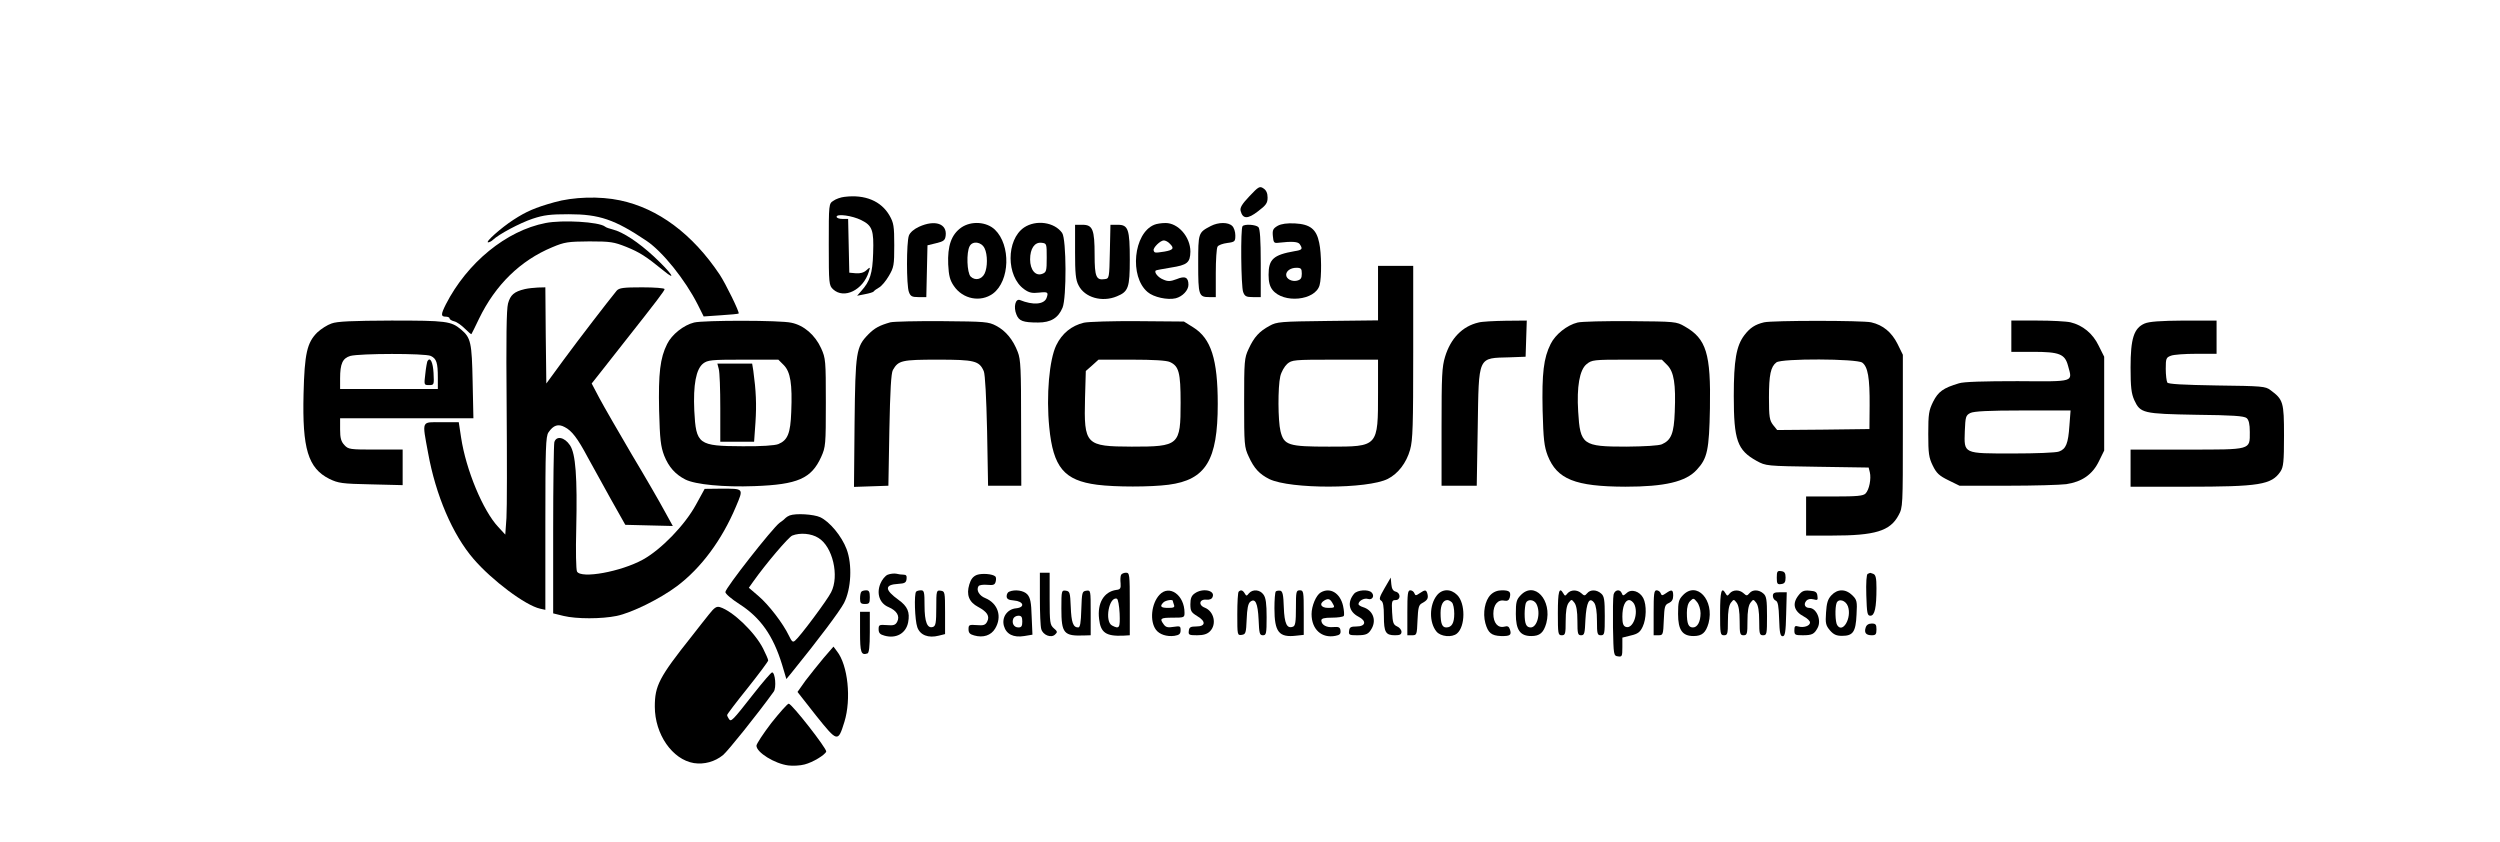 <?xml version="1.0" standalone="no"?>
<!DOCTYPE svg PUBLIC "-//W3C//DTD SVG 20010904//EN"
 "http://www.w3.org/TR/2001/REC-SVG-20010904/DTD/svg10.dtd">
<svg version="1.0" xmlns="http://www.w3.org/2000/svg"
 width="1279pt" height="431pt" viewBox="0 0 1279 431"
 preserveAspectRatio="xMidYMid meet">

<g transform="translate(0,431) scale(0.1,-0.1)"
fill="#000000" stroke="none">
<path d="M6392 3306 c-39 -41 -49 -59 -45 -75 11 -42 36 -43 89 -2 41 31 49
42 49 70 0 23 -7 38 -21 47 -19 13 -25 10 -72 -40z"/>
<path d="M4321 3303 c-19 -2 -45 -11 -57 -20 -24 -15 -24 -16 -24 -224 0 -201
1 -209 22 -229 56 -52 154 -4 183 90 8 25 7 25 -13 7 -13 -12 -32 -17 -54 -15
l-33 3 -3 138 -3 137 -29 0 c-17 0 -30 5 -30 11 0 17 80 6 126 -17 57 -28 65
-52 61 -169 -3 -104 -16 -144 -61 -194 l-21 -24 40 8 c22 4 42 10 45 14 3 5
15 13 27 20 12 6 35 33 50 59 26 44 28 55 28 157 0 98 -3 115 -24 152 -43 75
-126 109 -230 96z"/>
<path d="M2835 3275 c-97 -27 -143 -47 -209 -90 -63 -41 -145 -114 -129 -115
6 0 18 6 25 13 29 28 137 86 203 108 57 19 91 23 185 23 156 0 235 -27 396
-135 83 -55 199 -200 263 -326 l31 -62 87 6 c49 3 90 7 92 9 6 5 -67 154 -97
199 -139 208 -315 339 -510 380 -104 22 -239 18 -337 -10z"/>
<path d="M2791 3169 c-201 -39 -401 -203 -510 -416 -26 -52 -26 -63 -1 -63 11
0 20 -4 20 -9 0 -5 11 -12 24 -15 13 -3 37 -20 55 -38 17 -17 32 -30 33 -27 2
2 19 38 39 79 84 173 211 297 374 365 64 27 81 29 190 30 109 0 126 -3 189
-28 69 -28 100 -48 190 -121 74 -61 41 -12 -49 72 -79 73 -158 125 -210 138
-16 4 -35 10 -40 15 -31 24 -217 35 -304 18z"/>
<path d="M4702 3150 c-26 -12 -46 -29 -52 -45 -13 -34 -13 -256 0 -289 8 -22
16 -26 49 -26 l40 0 3 133 3 132 45 11 c38 9 45 15 48 38 8 62 -55 83 -136 46z"/>
<path d="M4918 3146 c-51 -36 -71 -94 -67 -189 3 -58 9 -81 29 -110 46 -68
137 -85 200 -39 87 65 92 248 10 327 -43 41 -121 46 -172 11z m119 -106 c16
-32 16 -98 0 -130 -15 -30 -48 -37 -71 -15 -19 19 -23 124 -5 156 15 28 60 22
76 -11z"/>
<path d="M5239 3146 c-92 -63 -92 -250 1 -316 25 -18 41 -21 76 -17 45 5 49 2
38 -28 -13 -33 -70 -37 -136 -10 -23 9 -34 -36 -18 -74 13 -33 33 -41 111 -41
65 0 103 23 125 76 21 50 20 351 -2 382 -39 56 -134 69 -195 28z m116 -155 c0
-68 -2 -74 -23 -82 -34 -13 -62 20 -62 74 0 55 23 89 58 85 27 -3 27 -4 27
-77z"/>
<path d="M5905 3160 c-106 -43 -128 -265 -34 -344 31 -27 103 -42 144 -32 35
9 65 41 65 69 0 38 -17 47 -60 29 -32 -12 -45 -13 -69 -2 -26 10 -48 37 -38
46 1 2 36 8 77 15 84 13 99 25 100 82 0 75 -63 147 -128 146 -20 0 -46 -4 -57
-9z m79 -96 c25 -24 19 -33 -26 -41 -51 -8 -52 -7 -56 6 -4 13 34 51 52 51 8
0 22 -7 30 -16z"/>
<path d="M6195 3154 c-65 -34 -65 -34 -65 -194 0 -161 3 -170 57 -170 l33 0 0
123 c0 67 4 128 9 135 4 8 27 16 50 19 39 5 41 8 41 39 0 18 -7 40 -16 48 -20
20 -70 20 -109 0z"/>
<path d="M6537 3155 c-24 -14 -28 -22 -25 -53 3 -33 6 -37 28 -34 70 8 102 6
110 -8 16 -24 12 -29 -27 -35 -108 -19 -133 -41 -133 -121 0 -36 6 -59 20 -77
56 -71 219 -55 241 24 11 38 10 164 -2 217 -14 70 -47 95 -124 99 -41 2 -69
-2 -88 -12z m123 -245 c0 -23 -5 -31 -25 -36 -26 -6 -55 9 -55 30 0 20 23 36
52 36 24 0 28 -4 28 -30z"/>
<path d="M5500 3023 c0 -111 3 -145 18 -173 31 -62 120 -88 196 -56 59 24 66
45 66 188 0 155 -8 178 -61 178 l-38 0 -3 -137 c-3 -136 -3 -138 -26 -141 -44
-7 -52 12 -52 124 0 130 -10 154 -62 154 l-38 0 0 -137z"/>
<path d="M6357 3153 c-11 -10 -8 -309 3 -337 8 -22 16 -26 50 -26 l40 0 0 173
c0 121 -4 177 -12 185 -13 13 -70 17 -81 5z"/>
<path d="M7050 2811 l0 -140 -257 -3 c-242 -3 -261 -4 -298 -25 -52 -28 -79
-57 -107 -118 -22 -47 -23 -61 -23 -275 0 -214 1 -228 23 -275 28 -62 56 -91
106 -116 108 -52 503 -51 606 1 53 27 95 82 114 149 14 49 16 124 16 499 l0
442 -90 0 -90 0 0 -139z m0 -508 c0 -280 2 -278 -250 -278 -209 0 -231 7 -249
79 -13 54 -14 225 -1 281 5 22 21 50 35 63 25 21 32 22 246 22 l219 0 0 -167z"/>
<path d="M2685 2831 c-55 -13 -74 -30 -86 -74 -8 -30 -10 -177 -7 -527 2 -267
2 -523 -1 -570 l-6 -85 -36 39 c-78 83 -165 292 -190 457 l-12 79 -89 0 c-104
0 -99 12 -68 -157 39 -216 125 -418 233 -543 93 -108 264 -237 340 -254 l27
-6 0 443 c0 384 2 445 16 465 25 37 50 45 83 27 36 -18 66 -57 118 -155 23
-41 75 -136 116 -210 l76 -135 121 -3 122 -3 -43 78 c-23 43 -98 173 -167 288
-68 116 -142 244 -165 287 l-40 76 49 62 c27 35 78 100 114 145 173 219 210
268 210 276 0 5 -52 9 -115 9 -97 0 -117 -3 -130 -17 -45 -55 -192 -246 -270
-352 l-90 -123 -3 246 -2 246 -38 -1 c-20 -1 -50 -4 -67 -8z"/>
<path d="M1696 2655 c-21 -7 -54 -28 -73 -46 -52 -52 -65 -107 -70 -314 -7
-281 23 -380 132 -435 46 -22 64 -25 213 -28 l162 -4 0 91 0 91 -138 0 c-132
0 -140 1 -160 23 -17 18 -22 36 -22 80 l0 57 341 0 341 0 -4 188 c-4 199 -9
224 -59 266 -51 43 -76 46 -356 46 -202 -1 -278 -4 -307 -15z m508 -166 c29
-14 36 -34 36 -111 l0 -58 -250 0 -250 0 0 54 c0 76 13 103 52 115 48 13 381
14 412 0z"/>
<path d="M2187 2463 c-2 -4 -8 -34 -11 -65 -7 -58 -7 -58 19 -58 26 0 26 1 23
62 -3 55 -17 84 -31 61z"/>
<path d="M3551 2660 c-53 -13 -114 -61 -138 -110 -36 -72 -45 -149 -41 -340 4
-149 8 -183 26 -231 23 -58 57 -96 108 -122 51 -26 197 -40 354 -34 222 8 291
39 341 149 23 51 24 63 24 278 0 216 -1 227 -24 278 -31 68 -88 118 -153 131
-56 13 -446 13 -497 1z m459 -218 c34 -35 44 -96 38 -240 -4 -109 -18 -144
-66 -164 -17 -7 -87 -12 -183 -11 -227 1 -238 9 -247 182 -6 133 9 212 45 241
24 18 40 20 205 20 l180 0 28 -28z"/>
<path d="M3677 2423 c5 -16 8 -106 8 -201 l0 -172 86 0 87 0 7 99 c6 91 3 162
-11 264 l-6 37 -89 0 -89 0 7 -27z"/>
<path d="M4555 2661 c-56 -16 -80 -29 -112 -61 -63 -64 -67 -89 -71 -453 l-3
-328 88 3 88 3 5 285 c4 203 9 291 18 307 28 49 45 53 230 53 188 0 212 -6
235 -59 7 -16 13 -133 17 -306 l5 -280 85 0 85 0 -1 320 c0 277 -2 326 -17
364 -24 63 -61 108 -110 134 -40 21 -55 22 -277 24 -129 1 -248 -2 -265 -6z"/>
<path d="M5545 2659 c-63 -15 -112 -55 -141 -115 -36 -74 -52 -258 -36 -420
20 -205 76 -272 245 -294 93 -12 272 -12 365 0 191 25 252 125 252 413 0 229
-34 335 -125 392 l-48 30 -236 2 c-130 1 -254 -3 -276 -8z m440 -201 c46 -21
55 -53 55 -208 0 -219 -7 -225 -250 -225 -236 1 -245 9 -239 249 l4 138 33 29
32 29 170 0 c110 0 178 -4 195 -12z"/>
<path d="M7564 2660 c-82 -19 -142 -80 -171 -175 -16 -53 -18 -97 -18 -360 l0
-300 90 0 90 0 5 295 c6 375 -2 357 165 362 l80 3 3 93 3 92 -108 -1 c-59 -1
-122 -4 -139 -9z"/>
<path d="M8071 2660 c-54 -13 -114 -61 -138 -110 -36 -72 -45 -149 -41 -340 4
-149 8 -183 26 -231 48 -121 140 -158 397 -159 201 0 310 25 366 87 54 58 63
101 67 314 5 280 -18 356 -129 419 -43 25 -48 25 -279 27 -129 1 -250 -2 -269
-7z m459 -218 c34 -35 44 -96 38 -240 -4 -109 -18 -144 -66 -165 -17 -7 -87
-11 -182 -12 -223 0 -236 9 -246 179 -8 127 7 214 43 243 27 22 36 23 206 23
l179 0 28 -28z"/>
<path d="M9025 2661 c-46 -11 -72 -28 -101 -66 -41 -54 -54 -129 -54 -311 0
-227 18 -277 117 -332 48 -26 49 -26 311 -30 l262 -4 6 -24 c8 -33 -3 -90 -22
-109 -12 -12 -43 -15 -160 -15 l-144 0 0 -100 0 -100 133 0 c220 0 297 23 340
104 22 40 22 47 22 431 l0 390 -27 55 c-30 60 -74 97 -135 111 -45 10 -505 10
-548 0z m502 -206 c29 -21 39 -78 38 -220 l-1 -120 -236 -3 -236 -2 -21 26
c-18 24 -21 40 -21 140 0 117 9 158 38 180 27 21 410 19 439 -1z"/>
<path d="M10290 2590 l0 -80 110 0 c136 0 164 -11 180 -71 23 -85 39 -81 -258
-79 -171 0 -277 -3 -300 -11 -81 -24 -106 -43 -132 -94 -22 -45 -25 -62 -25
-165 0 -100 3 -121 23 -162 19 -39 33 -52 80 -75 l57 -28 245 0 c135 0 270 4
301 8 80 12 134 49 167 117 l27 55 0 240 0 240 -28 56 c-30 63 -82 105 -144
120 -21 5 -98 9 -170 9 l-133 0 0 -80z m297 -459 c-6 -89 -17 -118 -53 -131
-14 -6 -119 -10 -234 -10 -258 0 -252 -3 -248 115 3 73 5 80 28 92 18 9 93 13
269 13 l244 0 -6 -79z"/>
<path d="M10972 2655 c-55 -24 -72 -76 -72 -225 0 -101 4 -133 19 -167 31 -67
44 -70 317 -75 185 -2 245 -6 258 -17 11 -10 16 -30 16 -71 0 -93 11 -90 -323
-90 l-287 0 0 -95 0 -95 283 0 c378 0 438 10 484 78 15 23 18 49 18 184 0 171
-4 184 -69 232 -26 20 -43 21 -274 24 -174 3 -249 7 -254 15 -4 7 -8 38 -8 70
0 53 2 58 26 67 14 6 72 10 130 10 l104 0 0 85 0 85 -167 0 c-123 -1 -177 -5
-201 -15z"/>
<path d="M2836 2048 c-3 -13 -6 -215 -6 -450 l0 -426 53 -13 c66 -16 194 -16
272 0 77 16 221 87 308 152 124 93 230 236 302 407 40 95 42 92 -78 92 l-82
-1 -45 -82 c-57 -104 -177 -228 -271 -280 -113 -62 -316 -99 -337 -61 -5 9 -7
107 -4 218 6 266 -3 385 -32 428 -28 42 -70 50 -80 16z"/>
<path d="M4040 1673 c-8 -3 -17 -9 -20 -12 -3 -4 -17 -16 -32 -26 -37 -28
-278 -335 -277 -354 0 -9 32 -36 71 -61 109 -70 173 -161 219 -310 l22 -74 28
34 c137 169 245 313 267 355 37 72 43 197 13 276 -25 66 -86 140 -135 163 -33
15 -124 21 -156 9z m147 -115 c73 -44 108 -195 65 -278 -19 -39 -160 -228
-184 -247 -12 -11 -17 -6 -32 25 -30 63 -104 159 -156 203 l-49 42 22 31 c65
92 181 228 200 236 40 16 98 11 134 -12z"/>
<path d="M9090 1355 c0 -32 3 -36 23 -33 17 2 22 10 22 33 0 23 -5 31 -22 33
-20 3 -23 -1 -23 -33z"/>
<path d="M4542 1370 c-13 -5 -30 -26 -38 -46 -21 -51 -4 -101 42 -120 42 -18
59 -46 44 -75 -9 -17 -19 -20 -53 -17 -39 3 -42 1 -42 -21 0 -19 7 -27 30 -33
60 -17 110 12 121 68 10 52 -3 82 -49 115 -72 52 -73 78 -1 82 32 2 40 6 42
25 2 16 -2 22 -15 22 -10 0 -27 2 -38 5 -11 2 -30 0 -43 -5z"/>
<path d="M4998 1369 c-20 -8 -31 -22 -39 -49 -16 -53 -2 -90 45 -115 47 -25
61 -48 46 -76 -9 -17 -19 -20 -53 -17 -39 3 -42 1 -42 -21 0 -19 7 -26 29 -32
46 -13 86 0 107 35 37 61 15 129 -50 156 -31 12 -48 41 -35 61 3 6 24 9 45 7
31 -3 39 0 43 17 3 11 2 23 -2 26 -14 13 -68 17 -94 8z"/>
<path d="M5320 1248 c0 -73 3 -143 7 -156 8 -31 51 -48 71 -28 13 12 12 16 -7
32 -19 17 -21 28 -21 151 l0 133 -25 0 -25 0 0 -132z"/>
<path d="M5735 1368 c-3 -7 -4 -26 -2 -43 2 -25 -2 -31 -22 -33 -63 -9 -98
-67 -88 -149 8 -70 35 -89 125 -85 l32 2 0 160 c0 154 -1 160 -20 160 -11 0
-23 -6 -25 -12z m-7 -196 c3 -75 -1 -82 -39 -62 -39 21 -15 150 25 137 6 -2
12 -36 14 -75z"/>
<path d="M9555 1374 c-6 -2 -9 -45 -7 -109 3 -93 5 -105 21 -105 22 0 31 41
31 141 0 52 -4 68 -16 73 -9 3 -16 6 -17 5 -1 0 -6 -2 -12 -5z"/>
<path d="M7083 1300 c-26 -45 -29 -56 -17 -63 10 -6 14 -28 14 -80 0 -82 9
-97 57 -97 25 0 33 4 33 18 0 9 -10 22 -22 27 -20 9 -23 19 -26 73 -3 57 -1
62 18 62 26 0 27 36 1 43 -14 3 -21 15 -23 38 l-3 34 -32 -55z"/>
<path d="M4407 1283 c-4 -3 -7 -19 -7 -35 0 -23 4 -28 25 -28 22 0 25 4 25 35
0 27 -4 35 -18 35 -10 0 -22 -3 -25 -7z"/>
<path d="M4687 1283 c-11 -11 -7 -146 6 -182 14 -40 56 -57 110 -43 l32 8 0
110 c0 105 -1 109 -22 112 -22 3 -23 1 -23 -88 0 -75 -3 -92 -16 -97 -30 -11
-44 25 -44 109 0 69 -2 78 -18 78 -10 0 -22 -3 -25 -7z"/>
<path d="M5163 1283 c-7 -2 -13 -13 -13 -23 0 -14 9 -20 37 -22 50 -4 59 -35
12 -40 -46 -4 -75 -46 -63 -90 12 -43 49 -61 104 -52 l42 7 -4 92 c-2 74 -7
97 -22 114 -18 20 -63 27 -93 14z m67 -153 c0 -23 -4 -30 -20 -30 -23 0 -35
22 -26 45 3 8 15 15 26 15 16 0 20 -7 20 -30z"/>
<path d="M5430 1197 c0 -128 12 -142 118 -138 l32 1 0 116 c0 114 0 115 -22
112 -22 -3 -23 -8 -26 -95 -2 -70 -6 -93 -16 -93 -26 0 -35 26 -38 105 -3 74
-5 80 -25 83 -22 3 -23 1 -23 -91z"/>
<path d="M5932 1267 c-42 -45 -51 -135 -18 -179 18 -24 55 -36 94 -31 25 4 32
10 32 29 0 21 -3 22 -36 17 -29 -5 -40 -2 -50 12 -23 31 -17 35 46 35 58 0 60
1 60 25 0 91 -78 146 -128 92z m68 -31 c0 -2 3 -11 6 -20 5 -13 -1 -16 -30
-16 -38 0 -44 8 -24 28 11 11 48 17 48 8z"/>
<path d="M6112 1274 c-16 -11 -22 -25 -22 -55 0 -35 4 -42 35 -61 46 -27 43
-53 -5 -53 -29 0 -36 -4 -38 -22 -3 -21 1 -23 42 -23 33 0 52 6 66 20 36 36
21 102 -26 121 -35 13 -28 45 8 41 17 -1 28 3 32 15 13 33 -52 46 -92 17z"/>
<path d="M6337 1283 c-4 -3 -7 -55 -7 -115 0 -108 0 -109 23 -106 20 3 22 9
25 80 2 53 7 80 18 89 26 21 39 -6 43 -91 3 -71 5 -80 22 -80 17 0 19 8 19 93
0 68 -4 99 -16 115 -18 26 -56 29 -75 6 -11 -14 -13 -14 -21 0 -10 17 -20 20
-31 9z"/>
<path d="M6527 1284 c-4 -4 -7 -43 -7 -86 0 -122 23 -151 113 -140 l37 4 0
114 c0 107 -1 114 -20 114 -19 0 -20 -7 -20 -90 0 -72 -3 -92 -15 -96 -31 -12
-44 15 -47 99 -2 64 -6 82 -18 85 -9 1 -19 0 -23 -4z"/>
<path d="M6757 1279 c-24 -14 -47 -69 -47 -111 0 -78 52 -125 122 -111 22 4
28 10 26 27 -2 17 -9 20 -36 18 -35 -4 -62 11 -62 34 0 10 15 14 54 14 30 0
57 4 61 9 3 6 1 29 -4 52 -15 65 -66 96 -114 68z m63 -60 c10 -17 7 -19 -25
-19 -38 0 -48 22 -18 39 20 11 29 7 43 -20z"/>
<path d="M6928 1273 c-37 -44 -28 -92 22 -118 43 -22 37 -50 -10 -50 -29 0
-36 -4 -38 -22 -3 -21 1 -23 40 -23 49 0 60 6 77 37 23 44 3 92 -46 107 -13 4
-23 11 -23 15 0 17 29 33 48 27 23 -8 36 16 19 33 -17 17 -72 13 -89 -6z"/>
<path d="M7200 1175 l0 -115 25 0 c23 0 24 3 27 76 3 65 6 79 23 88 28 15 33
25 28 47 -6 23 -12 23 -40 4 -19 -13 -22 -13 -27 0 -3 8 -12 15 -21 15 -13 0
-15 -18 -15 -115z"/>
<path d="M7351 1264 c-39 -49 -40 -139 -2 -185 21 -26 79 -32 105 -10 43 36
44 154 1 197 -33 33 -77 32 -104 -2z m77 -36 c7 -7 12 -33 12 -58 0 -48 -13
-70 -41 -70 -21 0 -29 20 -29 74 0 41 13 66 35 66 6 0 16 -5 23 -12z"/>
<path d="M7626 1267 c-29 -29 -41 -92 -27 -145 14 -50 31 -64 80 -66 47 -1 55
5 46 33 -5 16 -12 20 -29 15 -33 -8 -56 19 -56 66 0 46 23 74 56 67 16 -3 24
2 28 16 7 29 -1 37 -40 37 -23 0 -43 -8 -58 -23z"/>
<path d="M7779 1264 c-21 -22 -24 -35 -24 -95 0 -82 22 -113 79 -113 44 0 63
17 77 66 31 118 -61 218 -132 142z m81 -43 c24 -45 5 -121 -29 -121 -23 0 -31
19 -31 70 0 21 3 45 6 54 8 22 41 20 54 -3z"/>
<path d="M7970 1175 c0 -108 1 -115 20 -115 18 0 20 7 20 73 0 50 5 79 15 93
15 19 15 19 30 0 10 -14 15 -43 15 -93 0 -65 2 -73 19 -73 17 0 19 9 22 80 5
89 20 119 45 86 9 -13 14 -45 14 -93 0 -66 2 -73 20 -73 19 0 20 7 20 98 0 83
-3 102 -18 115 -23 21 -56 22 -72 2 -12 -14 -15 -14 -30 0 -21 19 -54 19 -71
-1 -11 -14 -13 -14 -21 0 -21 37 -28 10 -28 -99z"/>
<path d="M8255 1268 c-3 -13 -4 -88 -3 -168 3 -142 3 -145 26 -148 20 -3 22 0
22 46 l0 50 44 11 c35 8 47 17 60 45 19 40 21 111 3 146 -18 35 -61 49 -85 26
-17 -15 -20 -15 -25 -1 -9 23 -36 18 -42 -7z m105 -47 c25 -48 -6 -132 -43
-118 -13 5 -17 19 -17 52 0 52 14 85 35 85 8 0 19 -9 25 -19z"/>
<path d="M8460 1175 l0 -115 25 0 c23 0 24 3 27 78 3 69 5 78 26 87 15 7 22
18 22 37 0 32 -7 34 -37 13 -19 -13 -22 -13 -27 0 -3 8 -12 15 -21 15 -13 0
-15 -18 -15 -115z"/>
<path d="M8609 1264 c-21 -22 -24 -35 -24 -95 0 -82 22 -113 79 -113 44 0 63
17 77 66 31 118 -61 218 -132 142z m91 -91 c0 -44 -16 -73 -39 -73 -23 0 -31
19 -31 75 0 28 6 50 17 60 16 16 18 16 35 -5 10 -12 18 -38 18 -57z"/>
<path d="M8800 1175 c0 -108 1 -115 20 -115 18 0 20 7 20 73 0 50 5 79 15 93
15 19 15 19 30 0 10 -14 15 -43 15 -93 0 -66 2 -73 20 -73 18 0 20 7 20 73 0
50 5 79 15 93 15 19 15 19 30 0 10 -14 15 -43 15 -93 0 -66 2 -73 20 -73 19 0
20 7 20 98 0 83 -3 102 -18 115 -23 21 -56 22 -72 2 -12 -14 -15 -14 -30 0
-21 19 -54 19 -71 -1 -11 -14 -13 -14 -21 0 -21 37 -28 10 -28 -99z"/>
<path d="M9201 1264 c-34 -43 -23 -82 29 -109 17 -9 30 -22 30 -30 0 -17 -33
-28 -60 -20 -16 5 -20 2 -20 -19 0 -24 3 -26 43 -26 48 0 59 6 76 38 21 39 -6
102 -43 102 -21 0 -30 18 -16 35 8 10 21 13 37 9 22 -6 24 -4 21 17 -2 20 -10
25 -39 27 -30 3 -41 -2 -58 -24z"/>
<path d="M9370 1265 c-19 -20 -25 -40 -28 -89 -4 -55 -1 -66 20 -91 19 -22 34
-28 62 -28 56 0 70 20 74 108 4 68 2 76 -21 99 -34 34 -76 34 -107 1z m84 -57
c21 -59 -27 -141 -55 -96 -10 15 -12 89 -3 113 10 25 47 14 58 -17z"/>
<path d="M9070 1261 c0 -10 7 -21 15 -24 11 -5 15 -28 17 -94 2 -70 6 -88 18
-88 12 0 16 20 18 113 l3 112 -36 0 c-28 0 -35 -4 -35 -19z"/>
<path d="M3628 1168 c-19 -24 -59 -74 -89 -113 -167 -210 -189 -253 -189 -360
0 -142 90 -271 200 -289 53 -8 107 7 149 41 25 21 173 205 259 324 15 19 8 99
-8 99 -5 0 -47 -49 -95 -110 -109 -139 -115 -145 -126 -128 -5 7 -9 16 -9 20
0 4 47 66 105 138 58 73 105 136 105 141 0 6 -12 33 -26 61 -42 83 -155 192
-221 212 -17 5 -28 -2 -55 -36z"/>
<path d="M4400 1076 c0 -104 5 -120 38 -109 8 3 12 34 12 109 l0 104 -25 0
-25 0 0 -104z"/>
<path d="M9545 1100 c-9 -27 1 -40 31 -40 20 0 24 5 24 30 0 25 -4 30 -24 30
-16 0 -27 -7 -31 -20z"/>
<path d="M4213 943 c-27 -32 -68 -84 -92 -115 l-41 -58 95 -121 c110 -137 112
-138 145 -32 36 117 18 290 -38 361 l-18 24 -51 -59z"/>
<path d="M3946 611 c-42 -55 -76 -107 -76 -116 0 -34 93 -92 163 -101 23 -3
61 -1 83 5 43 11 105 49 111 66 4 14 -176 245 -192 245 -6 0 -46 -45 -89 -99z"/>
</g>
</svg>
